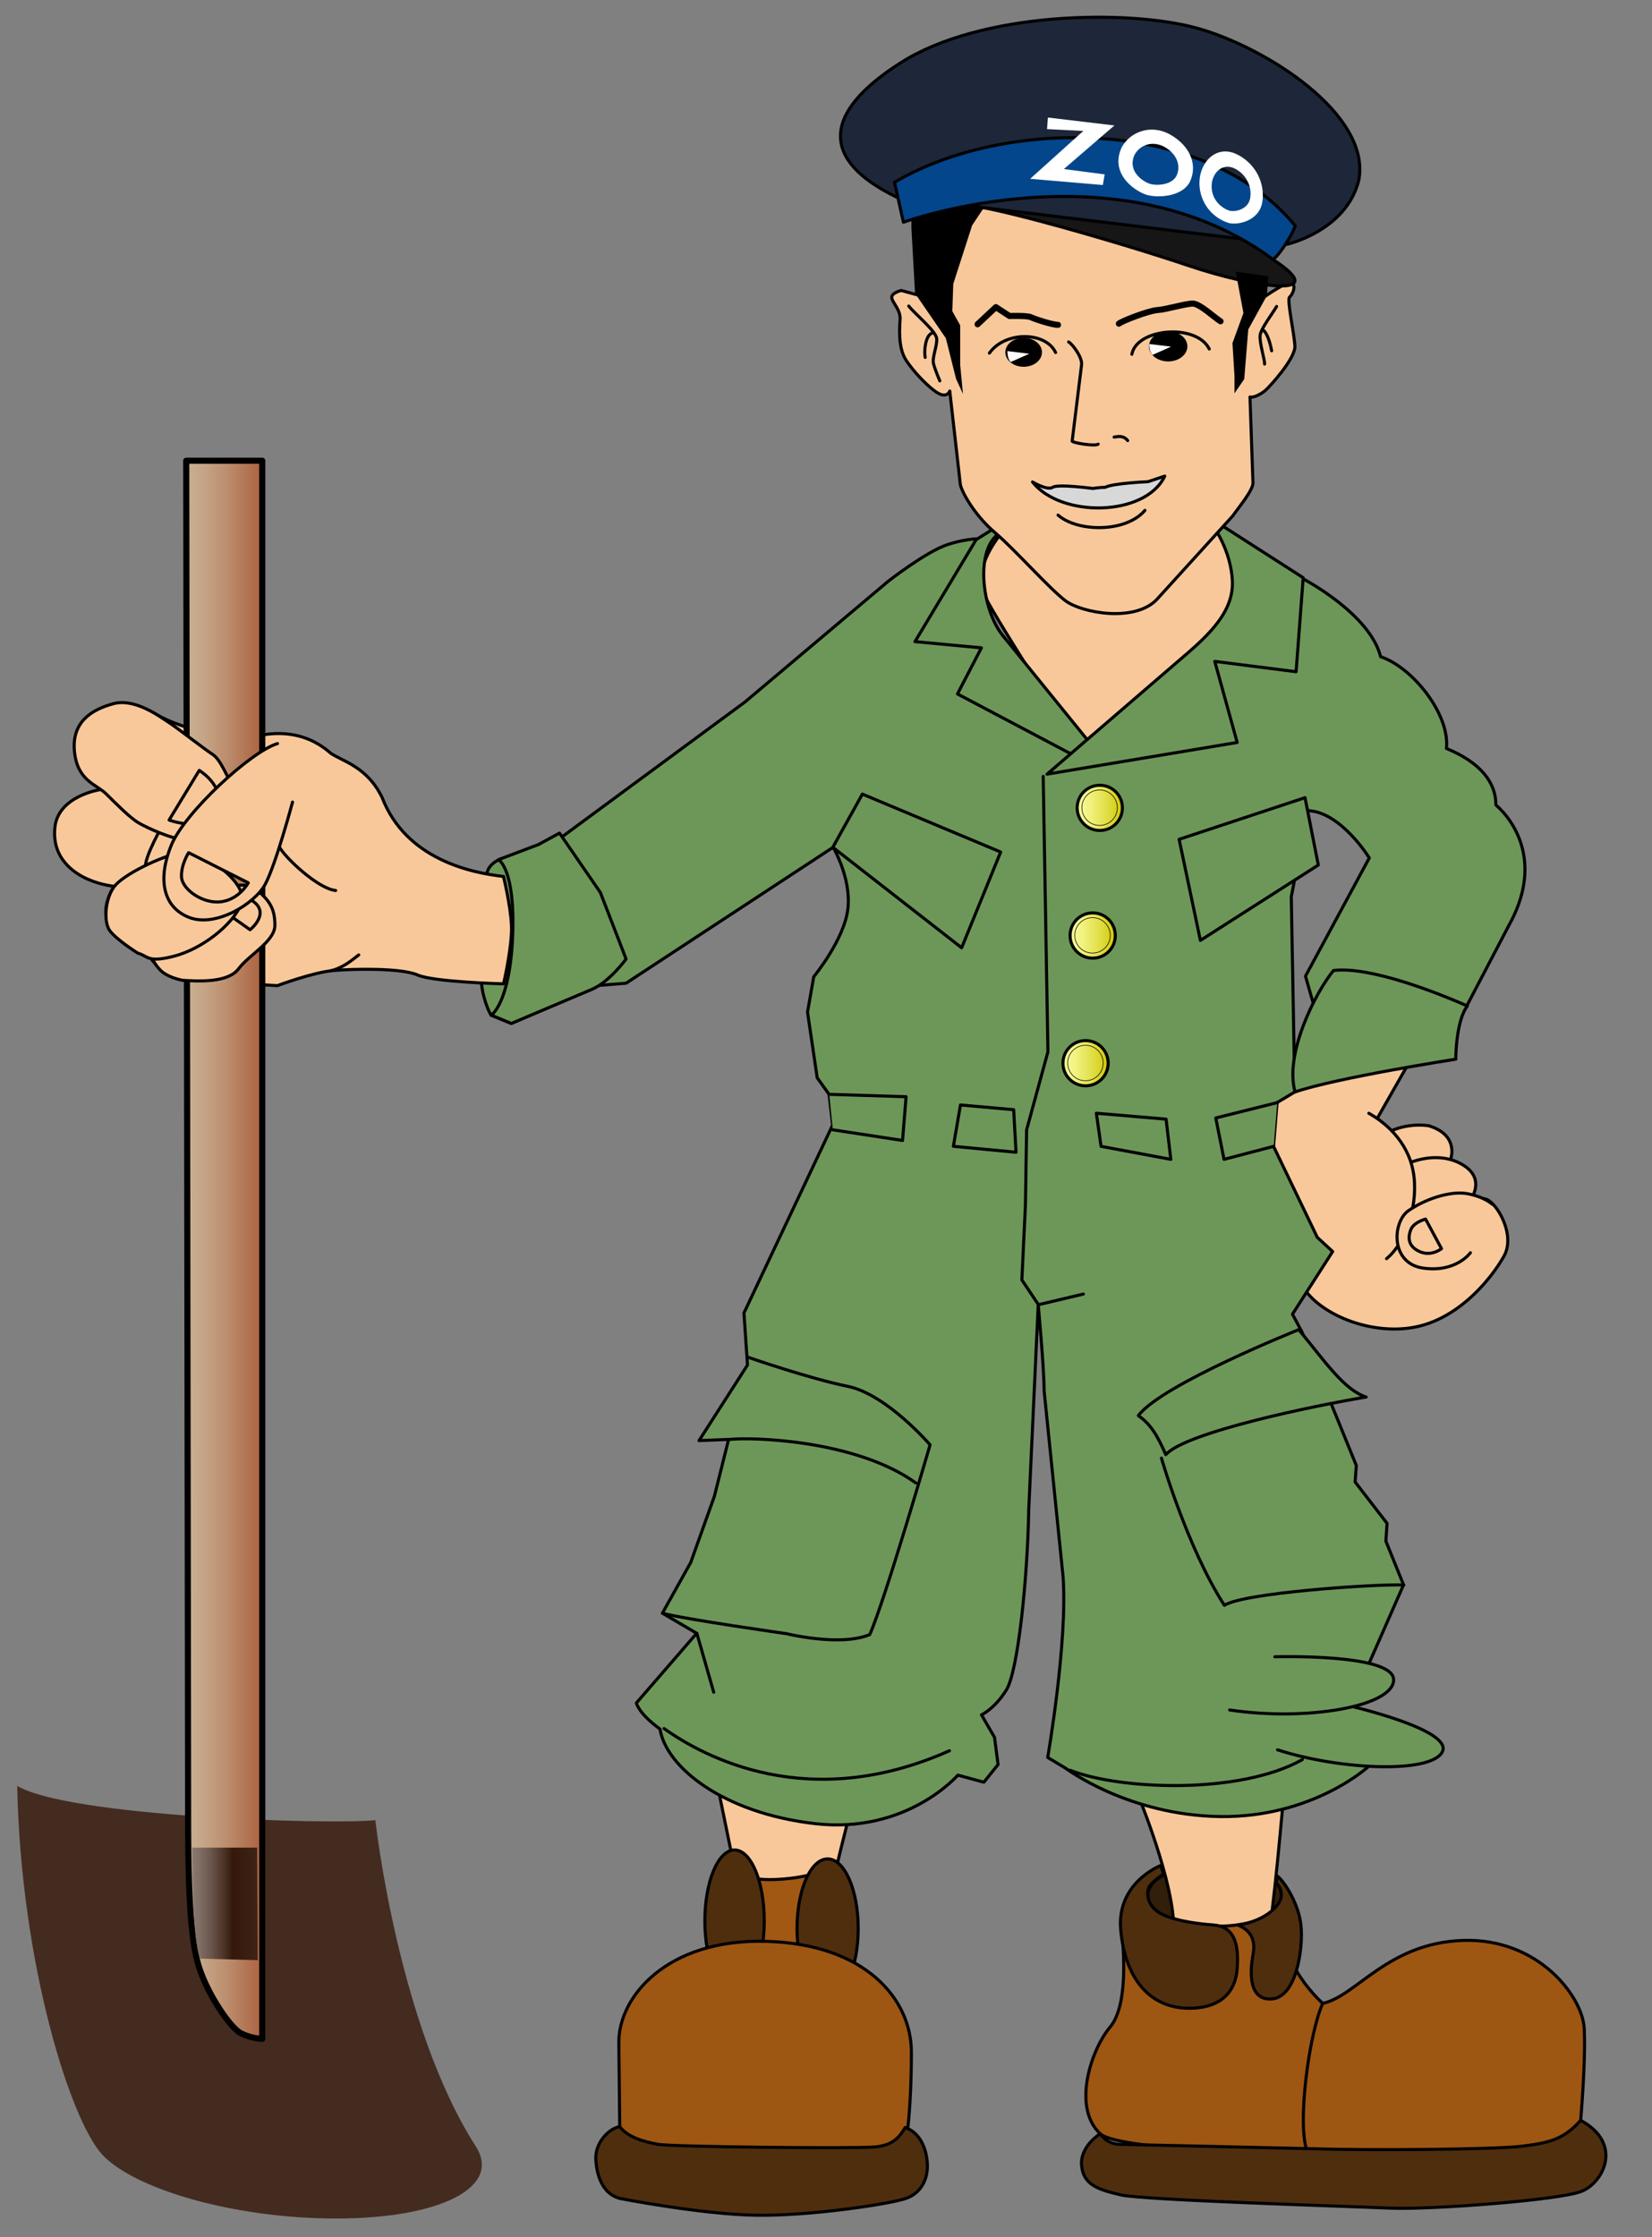 <svg xmlns="http://www.w3.org/2000/svg" xmlns:xlink="http://www.w3.org/1999/xlink" viewBox="0 0 48 65" fill="#fff" fill-rule="evenodd" stroke="#000" stroke-linecap="round" stroke-linejoin="round"><rect x="0" y="0" width="48" height="65" fill="#808080" stroke="none"/><style><![CDATA[.B{stroke-width:.089}.C{fill-rule:nonzero}.D{fill:none}.E{stroke:none}.F{fill:#f9c89a}.G{fill:#4f2e0e}.H{fill:#6d9758}.I{stroke-width:.018}.J{stroke-width:.177}]]></style><use xlink:href="#J" x=".5" y=".5"/><defs><linearGradient id="A" x1="-0.00%" y1="50.00%" x2="100.00%" y2="50.00%"><stop offset="0%" stop-color="#442b1f"/></linearGradient><linearGradient id="B" x1="-0.01%" y1="50.00%" x2="99.98%" y2="50.00%"><stop offset="0%" stop-color="#c8b091"/><stop offset="19.9%" stop-color="#c5a788"/><stop offset="52.9%" stop-color="#bc8e6e"/><stop offset="94.8%" stop-color="#ad6745"/><stop offset="99.4%" stop-color="#ab6240"/></linearGradient><linearGradient id="C" x1="-0.00%" y1="50.01%" x2="100.00%" y2="50.01%"><stop offset="0%" stop-color="#88786f"/><stop offset="10.5%" stop-color="#806f66"/><stop offset="28.1%" stop-color="#6b574c"/><stop offset="50.3%" stop-color="#493023"/><stop offset="62.2%" stop-color="#34180a"/><stop offset="100%" stop-color="#3e2316"/></linearGradient><linearGradient id="D" x1="-0.00%" y1="50.00%" x2="100.00%" y2="50.00%"><stop offset="0%" stop-color="#f8fb9b"/><stop offset="12.6%" stop-color="#f5f892"/><stop offset="33.4%" stop-color="#efef78"/><stop offset="60.1%" stop-color="#e3e14f"/><stop offset="91.1%" stop-color="#d4ce16"/><stop offset="100%" stop-color="#cfc804"/></linearGradient><linearGradient id="E" x1="-0.00%" y1="50.00%" x2="99.99%" y2="50.00%"><stop offset="0%" stop-color="#f8fb9b"/><stop offset="12.6%" stop-color="#f5f892"/><stop offset="33.4%" stop-color="#efef78"/><stop offset="60.1%" stop-color="#e3e14f"/><stop offset="91.1%" stop-color="#d4ce16"/><stop offset="100%" stop-color="#cfc804"/></linearGradient><linearGradient id="F" x1="0.00%" y1="50.00%" x2="100.00%" y2="50.00%"><stop offset="0%" stop-color="#f8fb9b"/><stop offset="12.6%" stop-color="#f5f892"/><stop offset="33.4%" stop-color="#efef78"/><stop offset="60.1%" stop-color="#e3e14f"/><stop offset="91.1%" stop-color="#d4ce16"/><stop offset="100%" stop-color="#cfc804"/></linearGradient><linearGradient id="G" x1="50.00%" y1="100.00%" x2="50.00%" y2="-0.00%"><stop offset="37.2%" stop-color="#1d2739"/></linearGradient><path id="H" d="M30.798 22.971c0-.364.293-.657.657-.657s.657.293.657.657-.293.657-.657.657-.657-.293-.657-.657z"/><path id="I" d="M30.935 22.966c0-.285.23-.515.515-.515s.515.23.515.515-.23.515-.515.515-.515-.23-.515-.515z"/></defs><symbol id="J" overflow="visible"><g class="B C"><path d="M32.85 54.562c0-.504.866-.91 1.941-.91s1.941.406 1.941.91-.866.91-1.941.91-1.941-.406-1.941-.91z" fill="#331e09"/><path d="M20.263 50.956l.876 4.276c.103.979 2.061 1.443 2.267.309s.927-3.915.927-3.915zm12.313.721s1.03 2.473 1.03 3.864 2.473 1.597 2.679.669.515-4.585.515-4.585z" class="F"/><path d="M23.285 53.892c-.412.172-1.58.309-2.026.138s.034 1.614.172 2.164 1.58.446 1.58.446z" fill="#a15813"/><path d="M19.98 55.309c0-1.142.385-2.061.863-2.061s.863.919.863 2.061-.385 2.061-.863 2.061-.863-.919-.863-2.061zm2.678.22c0-1.12.396-2.022.889-2.022s.889.902.889 2.022-.396 2.022-.889 2.022-.889-.902-.889-2.022z" class="G"/><path d="M17.507 61.285l-.026-2.421c-.026-1.339 1.391-3.039 4.276-2.962s4.224 1.674 4.224 3.22-.129 2.782-.283 3.091-7.545.412-7.828.129-.361-1.056-.361-1.056z" fill="#9e5613"/><path d="M17.507 63.371c-.489-.129-.669-.644-.695-1.133s.386-.903.695-.953c.232.309.695.438 1.108.514s5.692.129 6.31.077.773-.412.876-.566c.438.154.62.618.644 1.056s-.18.85-.62 1.005-2.756.514-4.353.489-3.967-.489-3.967-.489z" class="G"/><path d="M36.722 55.026s-1.391.824-3.17.206c-1.159-.155-1.47-.155-1.443.412s.181 2.112-.36 2.756-1.108 2.32-.283 3.091 12.75.695 13.214.567.747-.953.747-.953.154-1.753.103-2.679-1.339-2.627-3.529-2.55-3.091 1.623-4.07 1.829c-.824-.773-1.134-1.674-1.134-1.855s-.077-.824-.077-.824z" fill="#9e5613"/><path d="M34.056 57.847c.773 0 1.328-.348 1.391-1.146s-.129-1.236-.696-1.275-1.262-.155-1.597-.373-.372-.62-.23-.786.386-.322.386-.322l-.089-.244s-1.275.489-1.159 1.854.798 2.292 1.996 2.292zm1.404-2.421c.425.167.515.49.451.837s-.206 1.352.528 1.314.927-1.47.863-2.125-.49-1.288-.683-1.443l-.039.195s.146.103.151.361-.434.747-1.271.863z" class="G"/></g><path d="M37.933 57.705c-.395.859-.773 3.607-.429 4.362" class="B D"/><g class="C"><path d="M31.468 61.491s-.593.361-.541.927.489.696 1.133.85 6.749.337 7.856.386 4.894-.23 5.538-.489 1.211-1.391-.026-2.061c-.49.541-.876.644-1.674.747s-4.534.129-6.079.077l-5.667-.129c-.386-.026-.541-.309-.541-.309z" class="B G"/><g class="F"><path d="M28.738 14.818c-.181.206-1.03 1.187-.62 2.009s2.756 4.431 2.756 4.431 5.177-2.627 5.023-3.864-1.211-2.704-1.211-2.704zm12.734 18.709c.172-.172.549-1.013-.464-1.322-.807-.103-1.391.275-1.562.464s.36 1.202.687 1.236 1.34-.378 1.34-.378z" class="B"/><path d="M42.174 34.454c.155-.223.481-.79-.275-1.168s-1.769.017-2.027.412.429 1.271.567 1.271 1.734-.514 1.734-.514z" class="B"/><path d="M40.482 30.298l-.953 1.674a4.67 4.67 0 0 0 .738 1.571c.206.876-.138 1.187.154 1.134s1.992-.515 2.32-.309.773 1.048.464 1.614-1.202 1.734-2.456 2.044-2.764-.258-3.33-1.048-1.459-3.33-1.494-3.778.567-1.803.567-1.803l2.335-1.047z" class="B"/><path d="M39.272 31.844c.429.24 1.116.773 1.288 1.683s-.189 2.061-.773 2.542" class="B"/><path d="M42.224 35.896s-.412.584-1.374.446-.893-1.339-.429-1.666 1.202-.584 1.7-.498.738.309.738.309" class="B"/><path d="M40.92 34.918l.464.859s-.292.24-.635.086-.344-.412-.258-.635.43-.309.43-.309z" class="B"/></g><g class="H"><path d="M37.4 16.338s1.906 1.005 2.214 2.241c.927.309 2.018 1.67 1.913 2.666.996.412 1.438.99 1.438 1.642.55.481 1.372 1.714.376 3.5l-1.581 3.021-3.984-.344-.344-1.204 1.854-3.435s-.824-1.339-1.786-1.374l-.481 2.507.103 5.667-.515.309-.103 1.271 1.271 2.644.446.412-1.168 1.82.275.514 1.58 3.881-.034.481.928 1.202-.035.515.514 1.271-.996 2.267-.62 1.236.584 1.786s-1.614 1.477-4.293 1.443-4.499-1.408-4.499-1.408l-.515-.309s.584-3.365.446-5.255l-.55-5.392c0-.653-.172-2.507-.172-2.507l-.275 5.941c-.034 1.992-.309 4.705-.652 5.254s-.721.721-.721.721l.378.653.103.79-.412.514-.756-.206s-1.477 1.718-4.155 1.409-4.327-1.648-4.499-2.748c-.62-.446-.687-.756-.687-.756l1.753-2.026-.996-.584.824-1.477.687-1.923.412-1.648-.859.034 1.408-2.196-.103-1.511 2.576-5.46-.103-.893-.345-.481-.281-1.906.181-1.03s.891-1.082.992-1.975-.428-1.786-.428-1.786l-6.018 3.95-.863.069-2.475 1.099-.585-.24s-.207-.343-.275-.893 0-3.022.206-3.366.687-.344.687-.344.79-.137 1.408-.55l5.358-3.95 4.156-3.503s1.099-.859 1.717-1.063 1.03-.172 1.03-.172l.034 2.954 2.782 3.153 3.022-1.812 2.404-2.232z" class="B"/><path d="M28.274 14.921l-.412.258-1.777 2.962 1.93.181-.695 1.339 3.657 1.932.309-.361-2.653-3.271c-.62-.773-.797-2.499-.103-2.962s-.257-.077-.257-.077" class="B"/><path d="M29.922 21.992l5.525-.921-.651-2.356 2.363.301.206-2.731-2.447-1.571-.23-.026s.593.773.62 1.726-.85 1.674-1.571 2.292l-3.812 3.284zm3.838 1.893l3.658-1.21.386 1.957-3.426 2.19zm-3.949-1.829l.137 8.002-.619 2.267-.035 2.196-.103 2.164.481.721 1.305-.309m2.404-5.082l-2.026-.172.137.962 2.027.378z" class="B"/><path d="M36.611 31.535l-1.786.446.24 1.202 1.443-.378m-9.101-1.202l1.546.137.068 1.236-1.82-.172zm-3.812-.309l2.232.069-.103 1.271-2.026-.309m.859-9.754l-.859 1.546 3.743 2.919 1.134-2.782zm17.241 7.701s0-1.108.337-1.546c-.824-.361-2.808-1.159-3.889-1.03-.514.62-1.434 2.421-1.116 3.529 1.193-.412 4.671-.953 4.671-.953zm-26.041-6.568l1.187 1.726.747 1.932s-.464.644-.979.876l-2.353.996-.584-.241s.541-.343.62-2.302-.412-2.215-.412-2.215l1.159-.438zm17.49 18.16s.747 2.601 1.829 4.276c.541-.36 4.302-.62 5.212-.592" class="B"/></g></g><path d="M18.752 46.371c.687.18 3.598.592 3.598.592s1.571.387 2.421.026c.438-.979 1.753-5.512 1.753-5.512s-1.262-1.47-2.395-1.7-2.91-.85-2.91-.85" class="B D"/><path d="M20.675 41.323c.62-.077 3.683 0 5.435 1.262" class="B C H"/><path d="M19.748 46.955l.489 1.709" class="B D"/><path d="M18.794 49.72c1.159.824 4.199 2.473 8.294.644" class="B C H"/><path d="M30.592 50.931c1.416.566 4.919.721 6.749-.309" class="B D"/><g class="C"><g class="H"><path d="M36.619 50.338c1.828.592 4.482.696 4.791.053s-2.739-1.34-2.739-1.34" class="B"/><path d="M35.228 49.18c2.24.337 4.765-.103 4.765-.876s-3.452-.669-3.452-.669m.695-9.505c.747.903 1.314 1.753 1.958 1.958-1.545.258-5.254 1.03-5.821 1.674-.257-.592-.463-.903-.798-1.133.669-.903 4.662-2.499 4.662-2.499z" class="B"/></g><path d="M14.132 24.964c-.927-.103-2.833-.489-3.529-2.292-.438-.903-1.159-1.056-1.494-1.288-.438-.386-1.056-.669-1.932-.541s-2.267-.077-3.142-.592-1.803-.18-2.112.258-.336 1.056-.026 1.391l.514.541s-1.21.18-1.314 1.082.541 1.339.953 1.52.773.206.773.206-.464.62-.129 1.21 1.159.85 1.159.85.386.541.798.62 2.911.206 2.911.206 1.03-.386 1.623-.438 1.983-.077 2.447.129 2.499.258 2.499.258.258-1.108.23-1.7-.232-1.417-.232-1.417z" class="B F"/><path d="M10.406 52.382c-1.408.137-8.895-.103-10.406-.996.103 5.152 1.546 9.719 2.473 10.715s3.812 1.854 6.8 1.854 4.82-.898 4.052-2.095c-2.267-3.537-2.919-9.479-2.919-9.479z" fill="url(#A)" class="E"/><path d="M7.12 58.735v-45.85H4.911l.055 39.41c0 1.958.056 3.4.278 4.224s.938 1.906 1.271 2.061a1.59 1.59 0 0 0 .604.155z" fill="url(#B)" class="J"/><path d="M6.972 53.179H5.083s0 2.813.24 3.225l1.666.045z" fill="url(#C)" class="E"/><g class="B"><g class="F"><path d="M4.259 23.412s-.567.979-.532 1.288 1.099.086 1.168-.309-.635-.979-.635-.979zm.549 4.57c.464.026 1.314.077 1.623-.335s1.056-.798 1.056-1.262-.129-.721-.592-1.082-2.73.514-2.859.747-.309.876-.232 1.056.232.514.463.669.541.206.541.206z"/><path d="M6.146 26.074l.62.438s.62-.489.052-.85-.721.18-.721.18z"/><path d="M3.503 27.191c.309.086.275.292 1.065.086s1.683-.893 1.941-1.511-1.187-1.629-1.786-1.494-1.629.635-1.898.979-.318 1.013-.146 1.271.824.67.824.67zM6.302 22.4c-.189-.274-.378-.824-.62-.979s-1.03-.773-1.271-.927-.979-.721-1.614-.55-1.219.532-1.133 1.391.635.945.927 1.236.704.704.944.841.927.464 1.442.514 1.013-.275 1.202-.601.12-.927.12-.927z"/><path d="M5.289 21.883l-.876 1.442s.956.354 1.305-.172c.481-.721-.429-1.271-.429-1.271z"/><path d="M7.564 21.103c-.773.23-2.705 2.009-3.091 2.962s-.258 1.777.514 2.086 1.906-.386 2.215-.953S8 22.803 8 22.803m-3.02 1.47l1.734.876s-.258.481-.79.55-1.133-.361-1.15-.721.206-.704.206-.704zm2.644-.155c.172.309 1.116 1.202 1.629 1.254m-.153 2.335c.361-.086.601-.292.824-.464"/></g><use xlink:href="#H" fill="url(#D)"/></g></g><use xlink:href="#I" class="D I"/><use xlink:href="#H" x="-0.206" y="3.709" fill="url(#E)" class="B C"/><use xlink:href="#I" x="-0.206" y="3.709" class="D I"/><use xlink:href="#H" x="-0.413" y="7.418" fill="url(#F)" class="B C"/><use xlink:href="#I" x="-0.412" y="7.418" class="D I"/><g class="C"><path d="M26.255 8.095l-.567-.155s-.309.069-.275.223.258.344.24.62-.053.807.155 1.151.704.859.962.996.326-.069.326-.069l.309 2.73c.069.258.429.893 1.013 1.391s1.58 1.629 2.044 1.975 1.992.636 2.644-.034l2.215-2.438c.154-.223.601-.756.584-.962l-.086-2.49c.103.034.326-.086.446-.189s.876-.927.859-1.288-.24-1.357-.154-1.425.206-.344.053-.412-1.065.601-1.065.601-.184-2.348-1.03-2.954-7.693-1.03-8.105-.481-.567 3.211-.567 3.211z" class="B F"/><path d="M27.399 10.104l.081.841-.201-.438-.297-1.181-.895-1.303-.105-1.887v-.361l2.481-.807-.717 1.08-.548 1.7-.028.79.229.414z" fill="#000" class="E"/><g class="B"><path d="M36.49 7.041c1.777 1.159-.541.824-2.447.18s-5.718-1.753-6.594-1.777 5.796-.541 6.826-.206 2.215 1.803 2.215 1.803z" fill="#161616"/><path d="M25.551 5.227c-2.196-1.063-2.196-2.438.137-3.915s6.594-1.545 8.586-.996 5.083 2.507 4.705 4.43c-.378 1.477-2.095 1.854-2.095 1.854z" fill="url(#G)"/><path d="M25.749 5.957l-.258-1.159c3.17-1.88 9.015-1.932 11.643 1.262-.077.232-.412.798-.644.979-4.507-3.348-10.741-1.082-10.741-1.082z" fill="#03468b"/></g><g class="E"><path d="M30.412 4.411l1.185.155-.053.309-2.112-.18 1.546-1.391-1.056-.053.026-.336 1.932.23zm3.104-.992c.58.337.773.876.567 1.339s-.953.502-1.275.399-1.069-.592-.721-1.365c.232-.45.85-.708 1.429-.373zm-1.052.582c-.213.474.245.774.443.838s.656.039.782-.245.008-.616-.348-.822-.735-.047-.877.229zm3.008-.001c.534.284.789.844.704 1.374s-.687.674-.969.606a1.21 1.21 0 0 1-.835-1.381c.106-.52.566-.883 1.098-.599zm-.754.774c-.089.543.34.806.514.848s.542-.046.594-.372-.106-.669-.432-.844-.608.048-.675.368z"/><path d="M35.403 7.391l.226 1.202-.319.876.059.962v.496l.283-.412.117-1.442.539-.979.047-.567z" fill="#000"/></g></g><g class="D"><path d="M34.963 8.834c-.172-.103-.601-.514-.807-.514s-.773.172-1.03.189-1.047.326-1.116.395m-1.769.034c-.172 0-.687-.172-.79-.223s-.62-.034-.62-.034l-.395-.258-.532.498" class="J"/><path d="M30.549 9.434c.12.069.395.446.378.652l-.275 2.232c.034.052.67.155.756.086m.463-.206c.12-.017.275-.053.395.103m-2.095-2.559c-.292-.62-1.477-.62-1.923.017m4.139.034c.137-.755 1.872-.91 2.249-.154" class="B"/></g><g class="C"><path d="M28.711 9.735c0-.233.238-.421.532-.421s.532.188.532.421-.237.421-.532.421-.532-.188-.532-.421zm4.173-.172c0-.242.249-.438.558-.438s.558.195.558.438-.249.438-.558.438-.558-.195-.558-.438z" fill="#000" class="E"/><path d="M29.501 13.504c.825 1.048 3.28 1.013 3.842-.172l-.487.163s-1.02.043-1.243.163c-.154 0-.36.034-.36.034s-1.013-.137-1.168-.034-.584-.155-.584-.155z" fill="#d8d8d8" class="B"/></g><path d="M32.766 14.328c-.55.652-1.958.635-2.524.137" class="B D"/><path d="M32.893 9.494l.635.077-.541.24c-.103-.103-.094-.318-.094-.318zm-4.121.206l.635.077-.541.241c-.103-.103-.094-.318-.094-.318z" fill="#fcfcfc" class="C E"/><path d="M36.592 8.404c-.116.206-.451.631-.478.837s.142.734.129.837m.206-.387c-.026-.142-.116-.528-.258-.605m-10.287-.695c.129.181.786.721.811.939s-.142.554-.089.747.181.489.181.489m-.425-.682c-.039-.206.013-.655.206-.708" class="B D"/></symbol></svg>